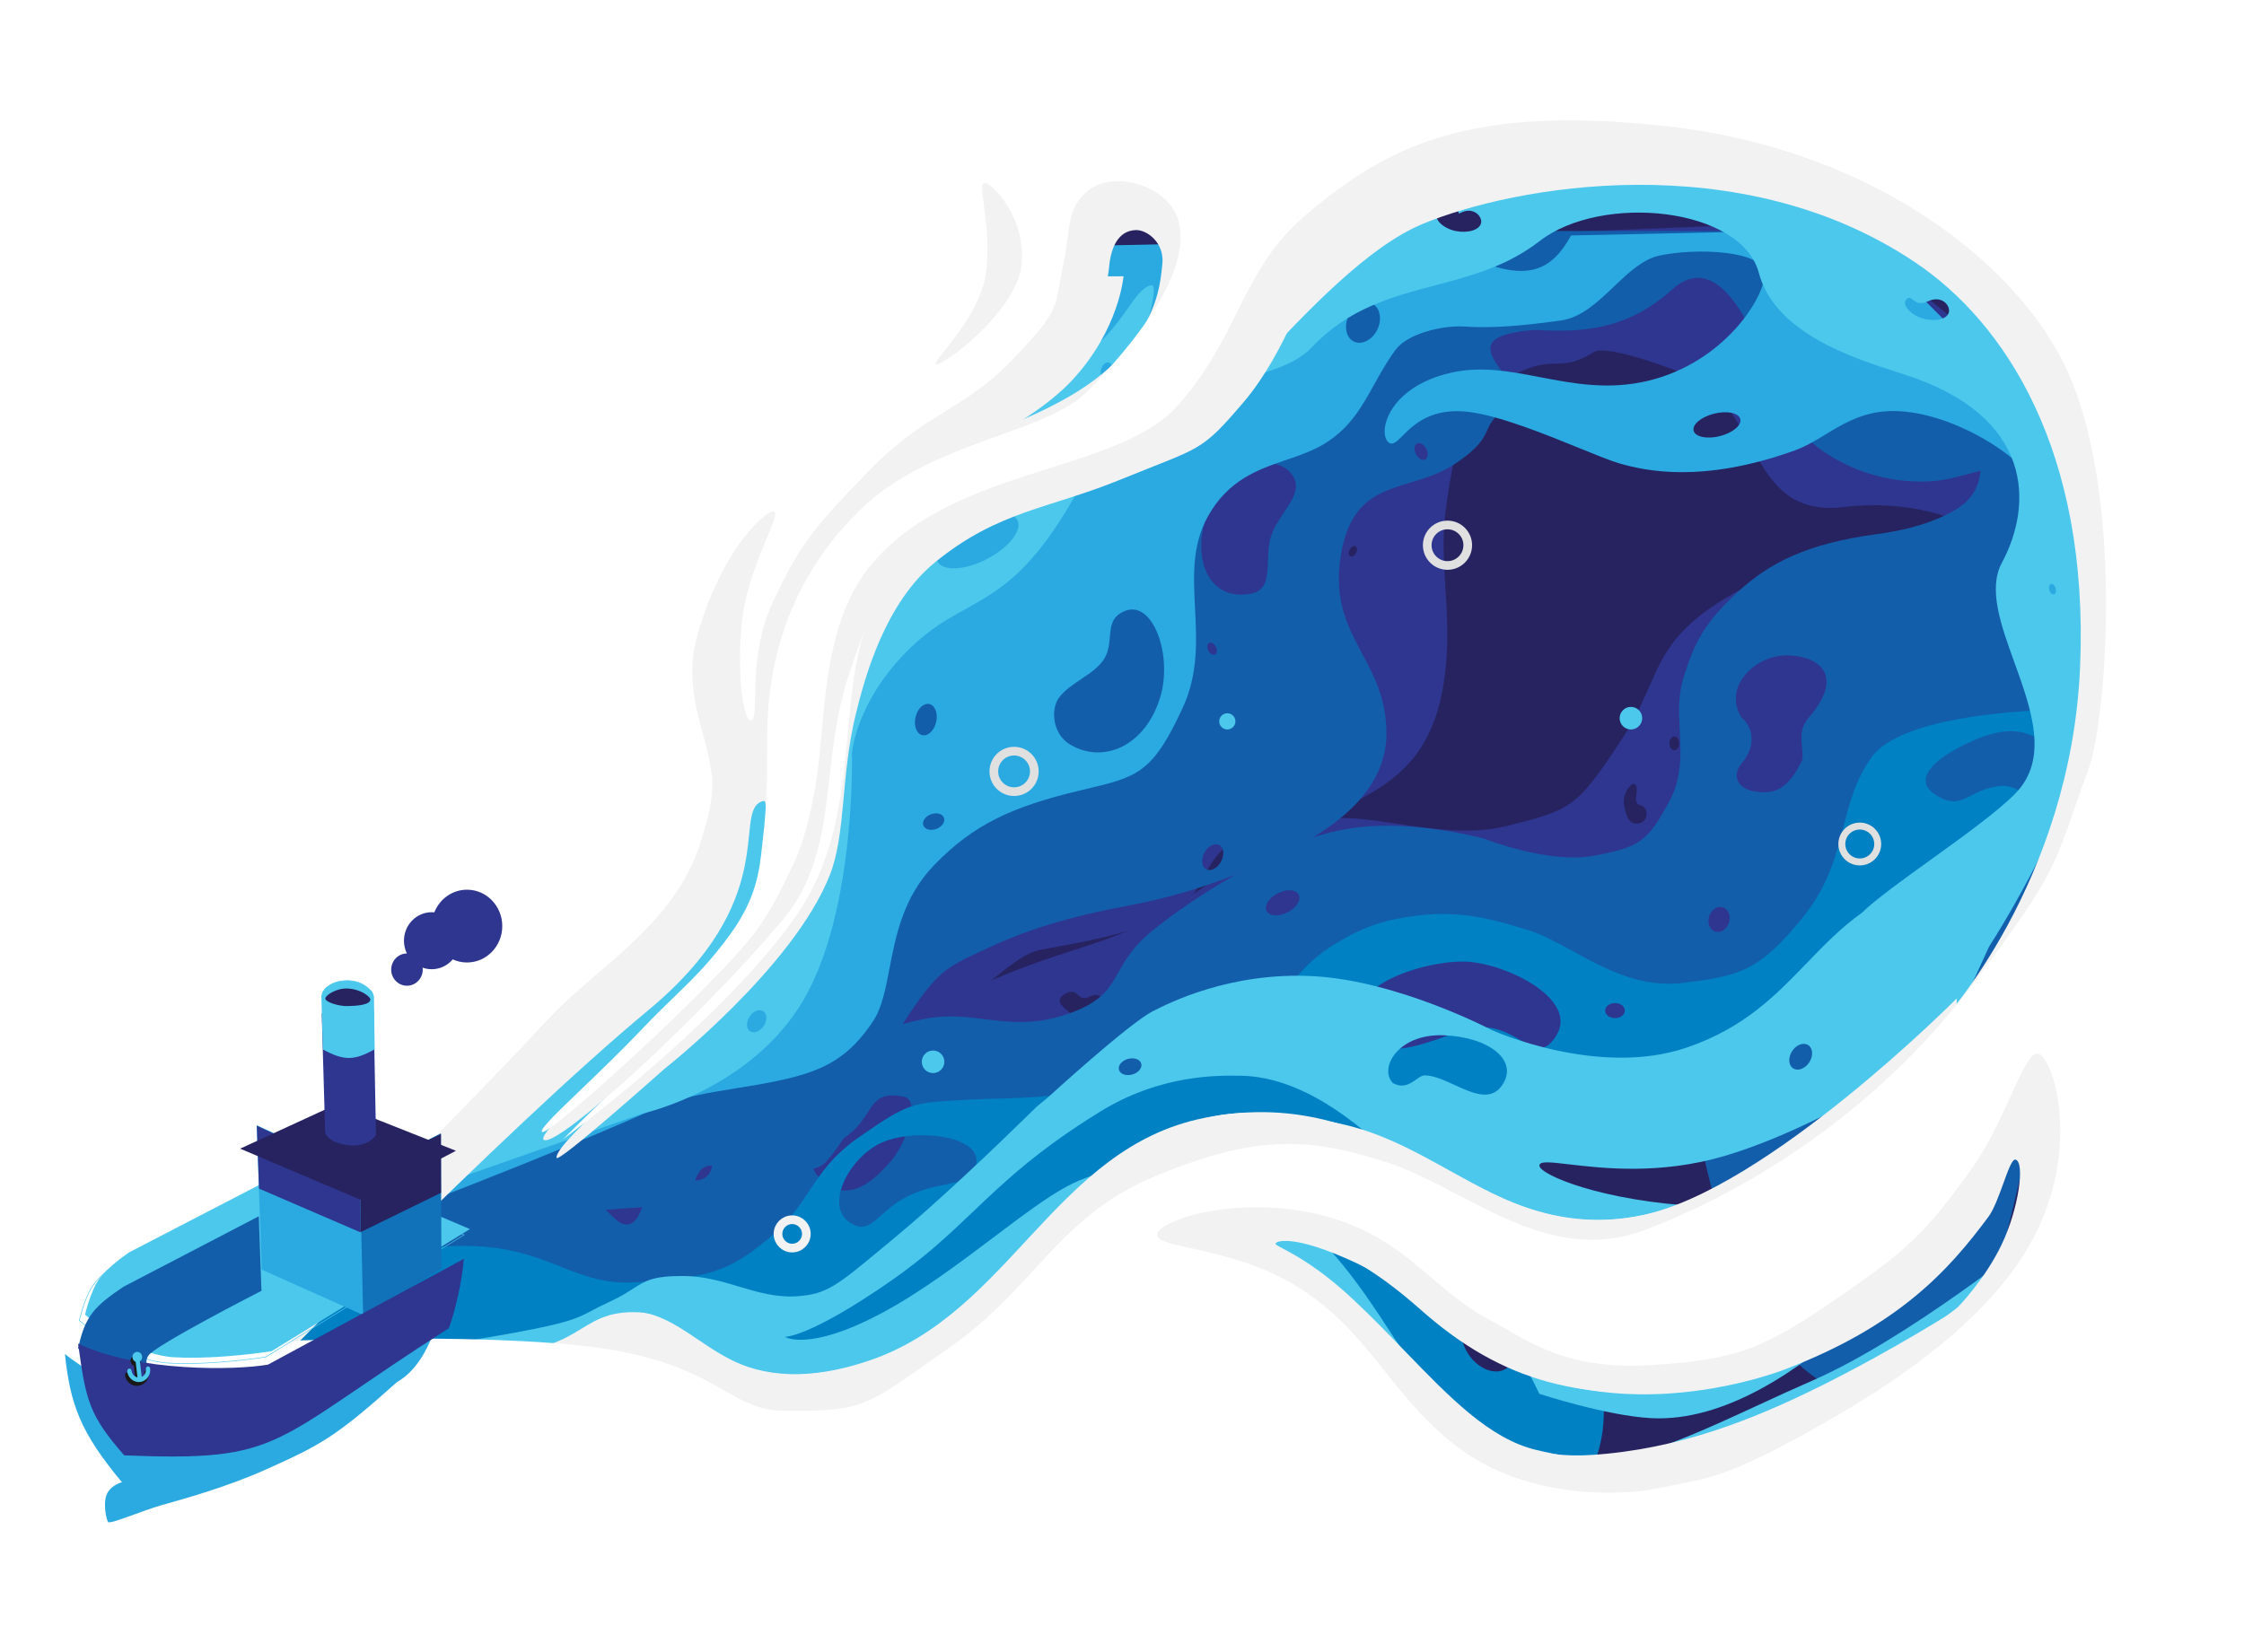 <svg width="3878" height="2856" viewBox="0 0 3878 2856" fill="none" xmlns="http://www.w3.org/2000/svg">
<mask id="mask0" mask-type="alpha" maskUnits="userSpaceOnUse" x="0" y="0" width="3878" height="2856">
<rect width="3878" height="2856" fill="#C4C4C4"/>
</mask>
<g mask="url(#mask0)">
<mask id="mask1" mask-type="alpha" maskUnits="userSpaceOnUse" x="451" y="-301" width="3335" height="2942">
<rect x="451" y="-301" width="3335" height="2942" fill="#C4C4C4"/>
</mask>
<g mask="url(#mask1)">
<path fill-rule="evenodd" clip-rule="evenodd" d="M432.631 283.772L3719.69 270L3727 2649.41L418 2654L432.631 283.772Z" fill="#272361"/>
<g filter="url(#filter0_d)">
<path fill-rule="evenodd" clip-rule="evenodd" d="M2999.99 1063.44C3152.32 977.627 3615 919 3615 919V1467.65C3347.41 1779 2964.6 1896.47 2605.01 2005.5L1844.96 2643.03L422.829 2633.05L418 1585.36C418 1585.36 1067.72 1851.5 1424.5 1851.5C1466.86 1851.5 1520.04 1825.69 1590.27 1791.59C1652.62 1761.33 1728.41 1724.54 1822 1693.5C1834.37 1689.4 1845.79 1685.69 1856.51 1682.21C1933.14 1657.35 1973.87 1644.13 2069.5 1580.7C2092.97 1565.13 2113.03 1549.39 2131.98 1534.53C2177.39 1498.91 2216.43 1468.28 2280.84 1456.87C2320.2 1449.9 2366.44 1456.84 2415.55 1464.21C2476.82 1473.4 2542.56 1483.27 2605.01 1467.65C2717.53 1439.52 2725.07 1434.99 2799.86 1322.43C2824.41 1285.47 2838.12 1254.37 2850.48 1226.35C2876.56 1167.18 2896.63 1121.67 2999.99 1063.44ZM2826.91 1397.34C2820.38 1387.41 2802.29 1413.5 2806.74 1432.68C2811.2 1451.86 2814.81 1467.42 2833.92 1462.98C2848.34 1459.63 2850.49 1436.25 2834.98 1432.07C2825.84 1429.61 2826.93 1421.45 2828.03 1413.13C2828.81 1407.31 2829.59 1401.42 2826.91 1397.34ZM1872.67 1803.84C1867.03 1802.62 1852.2 1793.85 1847.75 1789.86C1846.7 1788.92 1845.59 1787.96 1844.48 1787L1844.47 1787C1834.2 1778.11 1822.86 1768.31 1841 1757.79C1852.88 1750.91 1858.08 1755.47 1863.19 1759.96C1866.72 1763.07 1870.22 1766.14 1875.86 1765.33C1877.77 1765.06 1880.02 1764.08 1882.47 1763.02C1887.72 1760.74 1893.87 1758.08 1899.44 1761.19C1909.8 1766.97 1909.06 1780.83 1903.47 1791.29C1897.89 1801.76 1889.22 1807.42 1872.67 1803.84ZM2893.5 1337C2898.19 1337 2902 1331.63 2902 1325C2902 1318.37 2898.19 1313 2893.5 1313C2888.81 1313 2885 1318.37 2885 1325C2885 1331.63 2888.81 1337 2893.5 1337Z" fill="#2E3690"/>
</g>
<g filter="url(#filter1_d)">
<path fill-rule="evenodd" clip-rule="evenodd" d="M3525.5 952.5C3525.5 952.5 3401.5 810.406 3186 836.5C3089.69 848.162 3057.25 788.709 3023.05 726.028C2997.64 679.462 2971.26 631.115 2917 608.821C2856.52 583.973 2772.02 557.395 2754.5 568.5C2724.11 587.75 2706.91 588.177 2688.45 588.635C2670.04 589.093 2650.37 589.581 2615.11 608.821C2540.39 649.601 2515.58 704.487 2497.68 847.652C2492.52 888.938 2495.1 931.001 2497.79 974.841C2501.45 1034.61 2505.32 1097.67 2490.05 1166.57C2464.99 1279.66 2395.79 1316.98 2343.2 1345.35L2343.2 1345.35C2340.24 1346.95 2337.34 1348.51 2334.5 1350.06C2302.5 1367.52 2274.77 1370.89 2246.52 1374.32C2215.13 1378.14 2183.1 1382.03 2143.87 1405.4C2105.05 1428.52 2093.01 1451.65 2081.35 1474.06C2070.61 1494.69 2060.19 1514.71 2029.49 1533.55C1969.78 1570.21 1900.58 1582.98 1816.29 1598.55C1810.17 1599.68 1803.96 1600.83 1797.67 1602C1766.94 1607.72 1725.74 1643.64 1674.89 1687.96C1600.62 1752.69 1505.79 1835.35 1393 1868C855.475 1916.29 418 1597.06 418 1597.06L427.038 453.463L3068 346.5C3068 346.5 3294.68 416.797 3403 540.352C3524.84 679.323 3525.5 952.5 3525.5 952.5ZM2343.57 915.708C2341.12 920.517 2336.65 923.147 2333.57 921.582C2330.49 920.017 2329.98 914.85 2332.43 910.041C2334.88 905.232 2339.35 902.602 2342.43 904.167C2345.51 905.732 2346.02 910.899 2343.57 915.708ZM2360.57 1289.25C2363.65 1290.81 2368.12 1288.18 2370.57 1283.38C2373.02 1278.57 2372.51 1273.4 2369.43 1271.83C2366.35 1270.27 2361.88 1272.9 2359.43 1277.71C2356.98 1282.52 2357.49 1287.68 2360.57 1289.25Z" fill="#2E3690"/>
</g>
<g filter="url(#filter2_d)">
<path fill-rule="evenodd" clip-rule="evenodd" d="M3459 738C3459 738 3472.84 743.483 3474.67 766.902L3459 738ZM3474.67 766.902L3639.77 1071.5L3615 1746.5L3434.3 2499.93C3137.52 2509.61 3029.96 2373.3 2948.3 1868C2948.3 1868 2530.71 1556.68 2455.5 1668.5C2410.67 1735.15 2405.5 1868 2405.5 1868V2102.01L2271.5 2339.39L1883.54 2652.86L428.385 2654L418 2232.6C418 2232.6 941.692 2133.17 1011.58 2125.08C1054.71 2120.09 1077.39 2142.17 1094.73 2159.06C1105.49 2169.54 1114.2 2178.03 1124.48 2176.79C1138.83 2175.06 1145.04 2159.44 1151.87 2142.24C1157.8 2127.32 1164.2 2111.21 1176.8 2102.01C1191.67 2091.15 1206.64 2094.42 1221.19 2097.6C1233.15 2100.21 1244.83 2102.76 1255.92 2097.33C1268.57 2091.13 1270.09 2079.42 1271.57 2067.97C1272.97 2057.2 1274.33 2046.67 1284.91 2041.21C1296.98 2034.97 1309.77 2041.56 1320.87 2047.28C1329.86 2051.91 1337.74 2055.97 1343.25 2052.2C1348.36 2048.72 1348.77 2040.64 1349.27 2030.88C1349.98 2017.07 1350.86 1999.87 1365.47 1987.5C1377.63 1977.19 1388.42 1975.48 1400.8 1973.52C1413.75 1971.47 1428.44 1969.15 1448.28 1956.4C1467.39 1944.1 1473.97 1935.55 1481.3 1926.01C1488.85 1916.2 1497.2 1905.34 1520.86 1888.28C1535.99 1877.36 1543.75 1868.51 1550.43 1860.88C1564.34 1845.03 1573.56 1834.51 1634.8 1821.85C1675.08 1813.53 1708.47 1817.68 1742.12 1821.86C1784.21 1827.09 1826.69 1832.37 1883.54 1813.34C1942.91 1793.47 1956.6 1769.39 1973.23 1740.12C1985.24 1718.98 1998.79 1695.13 2032.22 1668.22C2111.89 1604.04 2202.27 1556.68 2202.27 1556.68C2202.27 1556.68 2284.88 1501.77 2388.88 1489.99C2492.88 1478.19 2607.21 1510.52 2607.21 1510.52C2607.21 1510.52 2716.31 1553.97 2794.85 1539.17C2873.38 1524.36 2886.98 1515.69 2925.11 1444.86C2947 1404.2 2944.93 1362.89 2942.91 1322.6C2941.41 1292.72 2939.94 1263.4 2948.3 1235.32C2967.93 1169.36 2987.25 1135.03 3042.99 1083.56C3098.76 1032.07 3163.7 999.64 3282.65 983.467C3313.57 979.265 3364.81 970.574 3411 946C3461.48 919.141 3462.73 886.26 3464.09 850.522C3464.69 834.969 3465.3 818.874 3470 802.5C3474.3 787.522 3475.37 775.89 3474.67 766.902ZM3155 1320C3152.31 1329.29 3153.4 1342.83 3154.35 1354.51C3154.93 1361.69 3155.45 1368.17 3155 1372.5C3129 1429.5 3101.4 1429.5 3089 1429.5C3037.5 1429.5 3033.9 1397.94 3049.5 1380C3076.02 1349.5 3069.52 1316.5 3049.5 1300.5C3020.02 1251.5 3063.27 1205.87 3106 1195.5C3150 1184.82 3232 1206.18 3179.71 1282.5C3177.52 1286.6 3174.17 1290.54 3170.58 1294.77C3164.64 1301.75 3158.04 1309.5 3155 1320ZM3004.16 1670.38C3013.64 1673.38 3024.29 1666.42 3027.96 1654.84C3031.63 1643.26 3026.92 1631.43 3017.44 1628.43C3007.96 1625.43 2997.31 1632.39 2993.64 1643.97C2989.97 1655.56 2994.68 1667.38 3004.16 1670.38ZM2265.1 1637.12C2249.79 1644.94 2233.61 1643.9 2228.96 1634.79C2224.31 1625.69 2232.96 1611.98 2248.27 1604.16C2263.59 1596.34 2279.77 1597.38 2284.41 1606.48C2289.06 1615.58 2280.41 1629.3 2265.1 1637.12ZM1477.33 2042.31C1451.02 2059.75 1433.87 2071.11 1453.83 2093.64C1482.5 2126 1522 2132.5 1573.8 2073.55C1605.25 2043.18 1632.82 1961.85 1601.98 1955.77C1562.12 1947.91 1552.69 1962.55 1539.32 1983.28C1532.39 1994.04 1524.39 2006.45 1510.54 2018.2C1499.18 2027.83 1487.56 2035.53 1477.33 2042.31Z" fill="#135EAB"/>
</g>
<g filter="url(#filter3_d)">
<path fill-rule="evenodd" clip-rule="evenodd" d="M3479 772C3473.82 766.111 3470.85 765.549 3464.83 764.406C3458.07 763.122 3447.45 761.107 3425.5 750C3415.4 744.888 3393.23 750.853 3367.08 757.89C3344.95 763.848 3319.95 770.574 3297 772C3184.83 778.971 3074.79 716.926 3041 640.549C3036.85 631.162 3032 618.65 3026.45 604.338L3026.44 604.332C2992.81 517.59 2933.55 364.756 2849 441C2772.91 509.614 2695.13 514.811 2618.5 510.5C2605.81 509.786 2557.9 514.114 2542 528.5C2524.77 544.097 2545.99 570.138 2564.31 592.608C2578.96 610.581 2591.75 626.27 2581.5 632.5C2542.88 655.977 2536.76 669.312 2530.19 683.642C2523.63 697.929 2516.62 713.203 2476.5 740.5C2450.55 758.158 2422.91 766.525 2396.63 774.483C2341.52 791.168 2292.34 806.059 2277 901C2264.69 977.138 2289.05 1022.93 2313.87 1069.61C2334.77 1108.9 2356 1148.82 2356 1208C2356 1300.92 2277 1362.45 2207 1400C2111 1451.5 2011.22 1486.25 1914.5 1504.5C1801.18 1525.89 1731.5 1548 1655.36 1584.24C1653.33 1585.2 1651.36 1586.14 1649.44 1587.05C1595.25 1612.78 1580.62 1619.72 1529.74 1695.26C1501.86 1736.66 1487.53 1770.58 1473.83 1803C1461.64 1831.84 1449.96 1859.48 1429.69 1890.13C1386.63 1955.23 1382.7 1958.49 1355.85 1961.47C1342.77 1962.91 1335.43 1957.97 1328.44 1953.26C1320.63 1948 1313.25 1943.03 1298.77 1947.59C1285.46 1951.79 1278.87 1962.83 1272.6 1973.32C1265.94 1984.47 1259.65 1995 1246.08 1996.04C1233.58 1997 1225.47 1986.53 1217.26 1975.93C1208.19 1964.22 1198.99 1952.34 1183.57 1955.52C1169.52 1958.41 1164.46 1971.38 1159.11 1985.06C1153.28 1999.99 1147.12 2015.77 1128.58 2020.27C1111.48 2024.41 1084.52 2026.1 1054.59 2027.98C1022.31 2030 986.589 2032.24 956.1 2038C897.342 2049.11 830.803 2115.28 830.803 2115.28L701.95 2211.5L418 2261L434.563 457.472L2565.98 339.5L2664.48 339.298H2975L3522.5 599C3522.5 599 3492.64 787.5 3479 772ZM2156.98 865.893C2152.39 879.648 2151.83 895.018 2151.29 909.547C2150.29 936.563 2149.4 960.669 2122.98 966.061C2049.48 981.061 2020.48 907.406 2043.98 835.907C2057.48 758.06 2155.75 714.989 2190.98 758.061C2209.36 780.53 2195.1 801.778 2179.13 825.578C2170.72 838.123 2161.82 851.377 2156.98 865.893ZM2044.31 1442.59C2052.21 1446.91 2063.74 1441.08 2070.05 1429.55C2076.36 1418.02 2075.08 1405.17 2067.17 1400.84C2059.27 1396.51 2047.75 1402.35 2041.43 1413.87C2035.12 1425.4 2036.41 1438.26 2044.31 1442.59ZM2424.86 715.871C2428.83 723.458 2428.07 731.682 2423.18 734.239C2418.28 736.796 2411.1 732.717 2407.14 725.13C2403.17 717.542 2403.93 709.318 2408.82 706.761C2413.72 704.204 2420.9 708.283 2424.86 715.871ZM2059.86 1071.32C2063.41 1069.46 2063.96 1063.49 2061.08 1057.98C2058.21 1052.47 2052.99 1049.5 2049.44 1051.36C2045.88 1053.22 2045.33 1059.19 2048.21 1064.7C2051.09 1070.21 2056.3 1073.17 2059.86 1071.32Z" fill="#135EAB"/>
</g>
<g filter="url(#filter4_d)">
<path fill-rule="evenodd" clip-rule="evenodd" d="M3264.72 1338.63C3325.1 1255.51 3603.36 1256.5 3603.36 1256.5L3583.86 1368C3583.86 1368 3578.71 1330.57 3562.5 1315.5C3536.33 1291.17 3500.03 1289.61 3466 1300.5C3417.59 1315.99 3316 1368 3376.5 1405C3404.03 1421.83 3417.31 1415.04 3436.18 1405.39C3447.98 1399.35 3461.97 1392.19 3483 1389C3500.12 1386.4 3513.43 1393.22 3526 1399.65C3540.69 1407.17 3554.35 1414.16 3571.86 1405C3625.02 1377.19 3517.6 1494.07 3475.51 1531.5C3436.07 1566.57 3385.46 1604.35 3328.86 1642.74C3071.92 1817.02 2691.43 2003.83 2670.93 2007C2664.13 2008.05 2677.32 2039.97 2697.61 2089.08C2766.38 2255.53 2916.74 2619.42 2646.86 2647.94H1765.36H1521.86H1278.36H416.863L424.503 2288.27C424.503 2288.27 622.973 2195.05 799.724 2184.6C896.017 2178.91 950.281 2200.37 999.114 2219.68C1039.92 2235.82 1076.94 2250.46 1131.51 2246.5C1251.41 2237.79 1285.88 2231.71 1360.05 2169.37C1393.87 2140.94 1411.44 2114.44 1428.71 2088.38C1449.32 2057.29 1469.52 2026.8 1516.43 1994.38C1600.28 1936.43 1606.11 1936.12 1697.02 1931.37C1699.61 1931.23 1702.28 1931.09 1705.01 1930.95C1723.74 1929.96 1740.14 1929.52 1756.03 1929.1H1756.04C1799.81 1927.94 1839.8 1926.87 1914.28 1914.65C2015.8 1897.99 2062.36 1887 2111.14 1864.3C2161.68 1840.78 2190.55 1811.59 2222.81 1775.4C2235.44 1761.22 2245.69 1748.88 2254.88 1737.8C2281.2 1706.09 2298.94 1684.72 2339.64 1660.28C2389.73 1630.2 2423.47 1619.8 2481.45 1612.56C2555.53 1603.3 2612.86 1620 2670.93 1637.84C2694.82 1645.18 2720.04 1658.99 2747.01 1673.75C2802.47 1704.12 2865.33 1738.52 2939.16 1729.04L2940 1728.93C3031.47 1717.18 3068.48 1712.43 3147.12 1613.86C3189.67 1560.54 3202.97 1508.85 3215.67 1459.49C3226.51 1417.35 3236.92 1376.91 3264.72 1338.63ZM1717 2042C1712.21 2067.42 1690.07 2072.12 1660.83 2078.32C1642.64 2082.18 1621.71 2086.63 1600.5 2097C1579.52 2107.26 1565.06 2120.03 1553.17 2130.54C1533.7 2147.74 1521.1 2158.87 1498 2143C1455.69 2113.92 1495.68 2033.55 1551 2006.5C1606.32 1979.45 1726.56 1991.34 1717 2042ZM2632.99 2395.8C2651.82 2383.38 2653 2351.97 2635.63 2325.65C2618.27 2299.33 2588.92 2288.07 2570.09 2300.5C2551.26 2312.93 2550.08 2344.33 2567.45 2370.65C2584.82 2396.97 2614.16 2408.23 2632.99 2395.8ZM2719.5 1820.17C2699.19 1852.66 2682.09 1842.56 2658.1 1828.39C2634.46 1814.43 2604.15 1796.53 2557.5 1811.5C2548.77 1814.3 2539.67 1817.5 2530.38 1820.77L2530.38 1820.78C2470.33 1841.91 2402.21 1865.88 2374.5 1802.67C2360.5 1732.67 2488.19 1692.17 2557.5 1692.17C2626.81 1692.17 2759.81 1755.67 2719.5 1820.17ZM2821 1790C2830.39 1790 2838 1784.18 2838 1777C2838 1769.82 2830.39 1764 2821 1764C2811.61 1764 2804 1769.82 2804 1777C2804 1784.18 2811.61 1790 2821 1790Z" fill="#0081C3"/>
</g>
<g filter="url(#filter5_d)">
<path fill-rule="evenodd" clip-rule="evenodd" d="M3454.27 604.794C3423.97 590.172 3391.9 574.704 3362 545.016C3278.37 461.993 3154.5 336.5 3154.5 336.5L2665 347.03C2618.74 432.04 2559.62 423.782 2420.5 352.289L435 395L418 2128L600.043 2051.72C600.043 2051.72 919.368 1930.69 1089.43 1853.17C1124.97 1836.98 1174.06 1829.02 1223.92 1820.93L1223.93 1820.93C1253.45 1816.14 1283.24 1811.31 1310.65 1804.7C1375.69 1789 1417.77 1767.5 1459.12 1704.83C1474.14 1682.07 1480.28 1650.13 1487.16 1614.31C1498.08 1557.49 1510.88 1490.92 1563.98 1435.85C1632.88 1364.42 1700.24 1334.27 1815.77 1306.62C1819.43 1305.74 1823 1304.89 1826.46 1304.07C1915.96 1282.8 1941.82 1276.65 1993.92 1163.55C2020.98 1104.81 2018.03 1047.02 2015.2 991.507C2012.38 936.004 2009.67 882.779 2037.17 833.16C2072.56 769.333 2124 751.741 2173.1 734.947C2197.4 726.637 2221.12 718.523 2242.05 705.098C2283.95 678.221 2303.54 642.937 2324.73 604.775L2324.73 604.774C2335.51 585.357 2346.71 565.195 2361.46 545.016C2382.53 516.202 2443.99 502.076 2479.71 504.463C2527.7 507.659 2580.45 503.421 2647.5 494C2682.81 489.038 2711.22 461.968 2739.02 435.488C2763.99 411.693 2788.47 388.374 2817 382C2878.25 368.316 2998.5 372.144 2999.5 413C3000.5 453.856 2929.48 566.689 2798.55 598.167C2729.79 614.697 2669.35 603.1 2611.58 592.014C2559.34 581.99 2509.28 572.384 2457.21 584.366C2347.56 609.6 2330.43 689.206 2349.85 704.812C2356.77 710.373 2363.48 703.669 2373.85 693.308C2392.59 674.572 2423.31 643.877 2488.86 652.116C2542.44 658.856 2621.44 691.028 2680.92 715.251L2680.93 715.251C2710.07 727.118 2734.52 737.077 2749.01 741.203C2793.05 753.75 2891.52 776.271 3051.81 718.613C3070.35 711.944 3087.2 701.709 3104.54 691.185C3131.78 674.64 3160.21 657.378 3198.23 652.116C3288.56 639.615 3413 704.812 3465.5 769.5C3498.39 810.021 3486.52 844.53 3472.34 885.786C3460.78 919.408 3447.67 957.511 3456 1007C3460.3 1032.54 3478.7 1067.68 3499.08 1106.62C3534.43 1174.11 3575.75 1253.03 3559.96 1313.16C3551.74 1332.66 3547.19 1346.36 3556 1325C3557.59 1321.15 3558.91 1317.2 3559.96 1313.16C3567.76 1294.67 3578.87 1270.97 3585 1267C3594.94 1260.57 3674.58 1046.77 3632.5 893C3630.09 884.199 3627.77 875.526 3625.47 866.97C3606.19 795.092 3589.13 731.46 3544 669.5C3519.95 636.477 3488.21 621.166 3454.27 604.794ZM2922.04 693.94C2944.32 688.384 2960.22 675.177 2957.54 664.44C2954.86 653.704 2934.63 649.504 2912.35 655.06C2890.06 660.615 2874.17 673.823 2876.85 684.559C2879.52 695.296 2899.76 699.496 2922.04 693.94ZM2330.37 509.508C2321.73 527.63 2303.6 537.016 2289.87 530.473C2276.13 523.93 2272 503.935 2280.63 485.813C2289.27 467.691 2307.4 458.304 2321.13 464.848C2334.87 471.391 2339 491.386 2330.37 509.508ZM1800 1227.5C1857.5 1261 1929.38 1229.5 1955 1145.5C1977.26 1072.5 1941.92 974.009 1892 996.999C1871.03 1006.65 1869.66 1022.31 1868.08 1040.35V1040.35C1867.33 1048.98 1866.52 1058.17 1863.5 1067.5C1856.76 1088.32 1837.61 1101.13 1818.24 1114.1C1804.24 1123.46 1790.13 1132.9 1780.5 1145.5C1765.4 1165.25 1768.11 1208.92 1800 1227.5ZM1567.89 1188C1564.52 1202.86 1553.79 1213.1 1543.91 1210.86C1534.04 1208.62 1528.76 1194.77 1532.12 1179.91C1535.49 1165.05 1546.22 1154.81 1556.1 1157.05C1565.97 1159.28 1571.25 1173.14 1567.89 1188ZM1568.19 1372.92C1578.03 1369.27 1583.91 1360.65 1581.32 1353.66C1578.74 1346.67 1568.66 1343.95 1558.82 1347.59C1548.98 1351.24 1543.1 1359.86 1545.69 1366.85C1548.27 1373.84 1558.35 1376.56 1568.19 1372.92Z" fill="#2BAAE2"/>
</g>
<g filter="url(#filter6_d)">
<path fill-rule="evenodd" clip-rule="evenodd" d="M2436.5 369.5C2706.84 244.113 3064.25 241.385 3312 407C3532.87 554.645 3662.82 700.539 3704 963C3746.23 1232.17 3487.5 1626.24 3487.5 1626.24L3408 1799.47C3408 1799.47 3204.41 1936.97 3030 1988.35C2918.46 2021.2 2818.84 2009.48 2761.52 2002.74C2729.22 1998.94 2710.35 1996.72 2710.35 2004.95C2710.35 2020.5 2818.97 2067.21 2992.33 2075.51C3165.7 2083.82 3402.36 1941.5 3402.36 1941.5L3480 1962L3423.5 2087C3423.5 2087 3156.46 2454.7 2903.5 2441.5C2826.41 2437.48 2710.35 2399.5 2710.35 2399.5L2582.17 2142.1C2582.17 2142.1 2395.53 1853.6 2195.9 1849.68L2195.04 1849.67C2155.75 1848.89 2055.94 1846.91 1950.63 1912.01C1842.8 1978.67 1786.45 2032.34 1731.87 2084.32C1690.53 2123.7 1650.2 2162.1 1589.29 2204.45C1447.96 2302.7 1406.41 2300.96 1406.41 2300.96C1406.41 2300.96 1446.55 2326.89 1570.03 2261.87C1639.01 2225.55 1707.4 2173.95 1768.16 2128.11L1768.16 2128.1L1768.17 2128.1C1816.17 2091.89 1859.41 2059.27 1894.39 2040.62C2001.4 1983.59 2142.32 2006.73 2216.58 2046.08C2331.53 2107 2396.43 2206.4 2456.95 2299.1C2508.16 2377.55 2556.24 2451.21 2628.89 2492.69C2763.02 2569.28 2921.49 2496.11 3089.8 2418.4L3089.81 2418.39L3089.86 2418.37L3089.86 2418.37L3089.87 2418.36L3089.88 2418.36L3089.89 2418.35C3120.44 2404.25 3151.31 2390 3182.42 2376.46C3346.5 2305.08 3567 2127.38 3567 2127.38L3405.54 2654L418 2651.98V2357.54C418 2357.54 722.646 2331.12 893.961 2301.84C1029.31 2278.71 1044.71 2270.54 1074.22 2254.9C1082.06 2250.74 1090.9 2246.06 1103.25 2240.43C1122.16 2231.79 1134.16 2224.09 1144.25 2217.61C1165.52 2203.95 1178.31 2195.73 1229.66 2195.76C1265.93 2195.78 1296.9 2205.04 1327.14 2214.08C1360.03 2223.91 1392.06 2233.49 1429.12 2230.66C1479.05 2226.84 1495.85 2212.87 1574.12 2147.82L1574.15 2147.8L1574.19 2147.77L1574.34 2147.64C1581.88 2141.37 1589.99 2134.63 1598.76 2127.38C1635.62 2096.89 1678.2 2058.49 1717.26 2022.15C1738.6 2002.32 1758.87 1983.09 1776.61 1966.1C1814.48 1929.84 1840.74 1903.79 1840.74 1903.79L1860.49 1887.53C1860.49 1887.53 2000 1759.88 2041.67 1738.43L2042.62 1737.94C2067.39 1725.17 2175.33 1669.53 2320.03 1677.49C2466.67 1685.56 2628.22 1770.69 2628.22 1770.69C2628.22 1770.69 2810.91 1853.47 2965.01 1800.88C3064.19 1767.03 3118.89 1710.34 3172.38 1654.89C3202 1624.18 3231.26 1593.85 3267.5 1568C3290.94 1545.11 3337.7 1511.42 3386.71 1476.11L3386.72 1476.11L3386.72 1476.11C3443.27 1435.37 3502.83 1392.47 3533 1361.5C3591.33 1301.64 3560.56 1216.4 3531.21 1135.08C3507.82 1070.3 3485.33 1008 3509.5 963C3564 861.5 3564 710.5 3344.5 638.5C3339.74 636.939 3334.66 635.305 3329.31 633.585L3329.21 633.552L3329.19 633.547C3251.38 608.537 3117.01 565.349 3089.5 461.5C3059.5 348.251 2817.94 323.507 2710.35 407C2654.32 450.477 2592.24 466.893 2530.3 483.271C2455.33 503.095 2380.57 522.864 2317 590.5C2254.5 657 2062 657 2062 657C2062 657 2277.05 443.455 2436.5 369.5ZM2006.77 1847.48C2017.41 1844.51 2024.34 1836.06 2022.26 1828.62C2020.18 1821.17 2009.87 1817.54 1999.23 1820.52C1988.59 1823.49 1981.66 1831.94 1983.74 1839.38C1985.82 1846.83 1996.13 1850.46 2006.77 1847.48ZM2645.5 1866.63C2626.22 1894.13 2594.95 1879.82 2563.82 1865.56C2545.7 1857.27 2527.63 1849 2512 1849C2507.56 1849 2502.83 1852.31 2497.47 1856.07C2487.13 1863.31 2474.45 1872.19 2457 1862.13C2432.5 1836.41 2466.01 1776.86 2544.5 1779.63C2622.99 1782.4 2676 1823.13 2645.5 1866.63ZM3148.88 1836.86C3157.1 1842.17 3169.58 1837.46 3176.76 1826.35C3183.94 1815.24 3183.1 1801.92 3174.88 1796.61C3166.66 1791.3 3154.18 1796.01 3147 1807.12C3139.82 1818.23 3140.66 1831.55 3148.88 1836.86ZM3373.49 540.761C3352.19 534.892 3335.14 516.19 3344.94 506.963C3349.13 503.024 3351.99 505.242 3355.8 508.19C3360.92 512.149 3367.73 517.424 3381.73 510.876C3406.14 499.452 3421.09 518.612 3417.9 530.18C3414.71 541.749 3394.79 546.631 3373.49 540.761ZM3599.55 1017.55C3602.59 1016.7 3603.93 1011.98 3602.53 1007C3601.14 1002.03 3597.55 998.691 3594.51 999.543C3591.46 1000.4 3590.13 1005.12 3591.52 1010.09C3592.92 1015.06 3596.51 1018.4 3599.55 1017.55ZM2548.96 360.351C2547.87 359.732 2546.86 359.076 2545.91 358.456C2541.88 355.827 2538.84 353.849 2534.99 358.115C2525.97 368.11 2544.48 385.363 2566.19 389.481C2587.89 393.599 2607.35 387.112 2609.59 375.323C2611.82 363.534 2595.37 345.653 2571.97 359.025C2571.82 359.111 2571.67 359.195 2571.52 359.278C2568.43 350.301 2561.72 344.481 2556 346.085C2551.35 347.389 2548.7 353.227 2548.96 360.351Z" fill="#4CC8ED"/>
</g>
<g filter="url(#filter7_d)">
<path fill-rule="evenodd" clip-rule="evenodd" d="M1388.87 1688.14C1298.34 1843.69 1110.21 1885.01 1110.21 1885.01L418 2128L425.759 459.504L1909.87 463.066C1909.87 463.066 1907.58 488.177 1884.75 525.551C1873.22 544.428 1853.79 566.766 1838.72 584.088C1823.95 601.071 1813.37 613.233 1818.54 612.585C1826.71 611.567 1885.51 568.772 1912.15 540.058C1927.55 523.471 1939.2 506.974 1949.17 492.855L1949.17 492.852L1949.17 492.851C1964.19 471.589 1975.39 455.72 1989.84 453.056C2013.87 448.632 1930.42 709.661 1828.82 864.766C1768.01 957.593 1718.58 985.081 1668.86 1012.73C1638.33 1029.7 1607.7 1046.74 1574.25 1079C1477.96 1171.9 1472.31 1262.77 1472.31 1262.77C1472.31 1262.77 1479.39 1532.57 1388.87 1688.14ZM1296.19 1742.69C1302.92 1747.14 1313.51 1743.01 1319.84 1733.45C1326.17 1723.9 1325.85 1712.53 1319.11 1708.07C1312.38 1703.61 1301.79 1707.75 1295.46 1717.31C1289.13 1726.86 1289.46 1738.23 1296.19 1742.69ZM1758.18 858.85C1767.26 876.347 1743.73 906.58 1705.61 926.376C1667.49 946.172 1629.22 948.035 1620.13 930.537C1611.05 913.039 1634.58 882.807 1672.7 863.011C1710.82 843.215 1749.09 841.352 1758.18 858.85ZM1910.25 618.057C1916.04 619.033 1921.91 612.798 1923.38 604.131C1924.84 595.464 1921.33 587.647 1915.54 586.671C1909.76 585.695 1903.88 591.929 1902.42 600.596C1900.96 609.263 1904.46 617.08 1910.25 618.057Z" fill="#4CC8ED"/>
</g>
<g filter="url(#filter8_d)">
<path fill-rule="evenodd" clip-rule="evenodd" d="M3406.46 1735C3406.46 1735 3079.56 2064.69 2862.98 2109.68C2575.42 2169.41 2442.31 1874 2105.63 1941.64C1848.15 1993.36 1770.46 2279.35 1526.3 2361.26C1282.14 2443.19 1222.19 2282.55 1130.59 2277.6C1015.78 2271.4 1037.41 2357.66 845.71 2344.25C701.86 2334.18 418 2349.45 418 2349.45L429.341 2631.45L3394.85 2654L3405.08 2273.48C3405.08 2273.48 3296.7 2342.88 3170.21 2405.62C3053.79 2463.37 2925.46 2514.43 2775.85 2524.11C2581.82 2536.67 2521.8 2408.47 2371.97 2270.15C2236.22 2144.84 2197.8 2165.45 2214.16 2158.69C2236.32 2149.54 2320.21 2131.11 2480.22 2273.1C2621.9 2398.83 2762.09 2434.29 2969.29 2409.63C3199.37 2382.26 3408 2167.19 3408 2167.19L3406.46 1735Z" fill="#F2F2F2"/>
</g>
<g filter="url(#filter9_d)">
<path fill-rule="evenodd" clip-rule="evenodd" d="M3382.69 2654L433.798 2646.3L418 2321.32L886.79 2331.74C886.79 2331.74 1029.25 2318.31 1151.42 2350.1C1193.95 2361.17 1227.11 2380.24 1259.28 2398.73C1319.49 2433.36 1376.22 2465.98 1484.42 2440.35C1643.28 2402.71 1785.11 2229.7 1812.39 2196.43C1813.61 2194.94 1814.61 2193.73 1815.36 2192.82C1832.93 2171.73 2001.66 1999.07 2213.62 1988.52C2343.68 1982.04 2453.64 2031.29 2555.37 2076.84C2619.43 2105.53 2680.22 2132.76 2740.73 2143.7C2851.23 2163.68 2956.88 2101.45 3123 1999.28C3289.12 1897.1 3405.22 1735 3405.22 1735L3408 2063.67C3408 2063.67 3177.01 2359.93 2890.27 2369.4C2716.04 2375.16 2614.25 2299.56 2515.21 2226C2451.25 2178.5 2388.44 2131.85 2308 2108.5C2090.43 2082.16 2022.31 2117.31 2025.24 2149.33C2026.18 2159.58 2041.79 2161.35 2068.16 2164.34C2124.12 2170.68 2228.54 2182.52 2343.91 2292.63C2377.32 2324.53 2404.38 2358.6 2430.8 2391.88C2507.41 2488.39 2578.7 2578.19 2784.38 2588.69C3060.98 2602.8 3395.17 2299.44 3395.17 2299.44L3382.69 2654ZM1041 2541.23C1041 2523.73 1100.93 2490.93 1148 2477.23C1201.06 2461.78 1248.15 2483.38 1296.51 2505.57C1336.02 2523.7 1376.37 2542.21 1421.5 2541.23C1463.29 2540.31 1497.97 2529.9 1520.97 2522.99C1538.03 2517.87 1548.66 2514.68 1551 2518.73C1556.5 2528.23 1467.5 2600 1381 2590.23C1335.48 2585.08 1298.26 2565.55 1265.2 2548.2C1235.45 2532.58 1209.05 2518.73 1183 2518.73C1155.02 2518.73 1118.75 2527.91 1089.87 2535.23C1061.99 2542.29 1041 2547.6 1041 2541.23Z" fill="white"/>
</g>
<g filter="url(#filter10_d)">
<path fill-rule="evenodd" clip-rule="evenodd" d="M1932.61 457.589C1932.61 457.589 1925.35 549.659 1843.77 637.332C1762.2 725.015 1586.21 792.223 1602.67 793.864C1631.94 796.802 1788.3 742.055 1902.12 665.212C2016.93 587.711 2022.47 458.754 2022.47 458.754L2257 453C2257 453 2214.1 588.612 2139.82 675.596C2065.53 762.58 2068.07 751.689 1927.95 808.838C1801.76 860.303 1717.02 862.521 1607.2 951.785C1520.97 1021.87 1485.69 1149.19 1469.25 1217.5C1444 1322.39 1452.91 1421.43 1425.28 1492.14C1362.76 1652.08 1138.98 1827.95 1138.98 1827.95C1138.98 1827.95 953.619 1993.34 952.775 1981.3C950.79 1953.07 1139.38 1802.46 1257.87 1665.94C1368.2 1538.82 1349.44 1342.99 1304.59 1366.68C1259.73 1390.35 1338.38 1537.94 1111.76 1725.97C858.096 1936.43 418 2391 418 2391L445.437 464.478L1932.61 457.589Z" fill="#F2F2F2"/>
</g>
<g filter="url(#filter11_d)">
<path fill-rule="evenodd" clip-rule="evenodd" d="M1007.06 1731.59C1067.7 1667.51 1167.5 1611.42 1226 1496.65C1284.5 1381.89 1241.04 1272.54 1241.04 1272.54C1241.04 1272.54 1207.23 1187.24 1233.96 1092.55C1260.7 997.861 1348.08 884.338 1365.33 886.977C1382.58 889.617 1310.79 1015.36 1302.97 1103.13C1295.13 1190.89 1325.52 1257.01 1325.52 1257.01C1325.52 1257.01 1318.01 1150.15 1367.99 1040.86C1417.96 931.579 1426.05 917.846 1525.41 819.872C1624.77 721.898 1691.07 715.508 1777.81 625.432C1864.56 535.356 1863 455.758 1863 455.758L1806.8 455.431C1806.8 455.431 1781.98 513.338 1742.38 563.258C1702.77 613.178 1647.61 647.49 1640.42 643.908C1633.23 640.336 1690.77 601.172 1713.63 548.94C1736.5 496.718 1737.18 453 1737.18 453L456.923 458.1L418 2391C418 2391 946.396 1795.68 1007.06 1731.59Z" fill="white"/>
</g>
<g filter="url(#filter12_d)">
<path d="M1777.5 757C1872 720.617 1975.87 670.617 2055.5 460H2212.5C2212.5 460 2127.5 647.5 2030 738C1932.5 828.5 1803.5 788.5 1589.5 933C1375.5 1077.5 1510.27 1356.05 1360.5 1577C1237.14 1758.98 955 1967.5 955 1967.5C1099.5 1821 1240.58 1711.46 1306.5 1589C1366.49 1477.55 1343.36 1350.18 1360.5 1197.5C1371.5 1099.5 1433.37 984.668 1459.5 947.5C1536.01 838.684 1672.7 797.349 1777.5 757Z" fill="white"/>
</g>
<circle cx="2501.5" cy="942.5" r="35" stroke="#E0E0E0" stroke-width="15"/>
<circle cx="1752.5" cy="1333.5" r="35" stroke="#E0E0E0" stroke-width="15"/>
<circle cx="3214" cy="1459" r="31" stroke="#E0E0E0" stroke-width="12"/>
<circle cx="1369" cy="2133" r="24.5" stroke="#F2F2F2" stroke-width="15"/>
<circle cx="1612.5" cy="1835.5" r="19.5" fill="#4CC8ED"/>
<circle cx="2121" cy="1247" r="14" fill="#4CC8ED"/>
<circle cx="2818.5" cy="1241.5" r="19.5" fill="#4CC8ED"/>
</g>
<g filter="url(#filter13_d)">
<path fill-rule="evenodd" clip-rule="evenodd" d="M3878 101H131V3027H3878V101ZM1036.27 1783.22L457.679 2344.52C457.679 2344.52 714.055 2421.88 858.269 2387.42C906.568 2375.88 947.243 2349.69 985.705 2324.92C1025.47 2299.32 1062.87 2275.24 1103.88 2270.44C1146.73 2265.43 1181.18 2288.65 1219.78 2314.66C1266.49 2346.15 1319.28 2381.72 1400.36 2376.25C1548.43 2366.24 1626.37 2314.96 1725.14 2216.31C1757.89 2183.61 1783.89 2155.97 1806.58 2131.85C1865.9 2068.78 1902.61 2029.76 1978.02 1987.24C2078.21 1930.75 2135.66 1902.47 2327.83 1941.83C2399.23 1956.45 2459.47 1989.88 2519.26 2023.05C2620.37 2079.17 2720.18 2134.56 2870.48 2096.98C3101.77 2039.16 3370.69 1766.26 3370.69 1766.26C3370.69 1766.26 3593.93 1526.85 3609.73 1152.91C3625.54 778.959 3479.96 557.594 3324.13 453.099C3021.41 250.091 2630.46 321.883 2473.53 387.103C2378.64 426.536 2273.67 538.47 2189.78 627.917L2189.78 627.92C2148.88 671.534 2112.99 709.802 2085.73 731.711C2019.31 785.081 1927.96 810.818 1863.77 828.903L1863.77 828.904C1845.08 834.167 1828.7 838.783 1815.9 843.242C1749.73 866.296 1649.26 907.364 1601.64 955.129C1596.9 959.883 1592.43 964.254 1588.18 968.413C1548.56 1007.17 1527.78 1027.5 1481.43 1167.89C1461.89 1227.08 1455.24 1285.37 1448.84 1341.53C1438.43 1432.85 1428.66 1518.53 1365.1 1593.29C1215.01 1769.88 980.017 1982.12 955.191 1970.71C942.919 1965.06 1011.14 1899.54 1090.34 1823.46C1171.36 1745.65 1263.87 1656.8 1293.46 1609.72C1351.99 1516.61 1364.8 1349.61 1300.95 1357.59C1292.9 1358.6 1291.03 1376.17 1288.13 1403.4C1283.4 1447.8 1275.94 1517.86 1234.5 1583.59C1167.67 1689.65 1036.27 1783.22 1036.27 1783.22ZM1600.16 787.43C1600.16 787.43 1778.28 710.788 1856.25 615.082C1925.25 530.369 1930.18 478.369 1932.08 458.303L1932.08 458.3C1932.28 456.147 1932.45 454.362 1932.66 452.943C1936.07 429.978 1946.22 398.563 1978.2 397.699C1996.88 397.198 2027.85 419.412 2023.71 456.683C2023.53 458.283 2023.35 459.992 2023.17 461.804L2023.16 461.826C2019.43 497.845 2011.47 574.752 1910.68 653.459C1804.79 736.144 1600.16 787.43 1600.16 787.43ZM2380.3 2193.76C2260.66 2133.95 2222.54 2143.79 2219.41 2149.39C2218.42 2151.15 2222.87 2153.5 2232.07 2158.35C2252.11 2168.92 2294.72 2191.4 2352.86 2245.69C2384.88 2275.6 2414.69 2306.44 2443.31 2336.04C2520.63 2416.03 2589.25 2487.02 2669.35 2506.33C2829.15 2544.85 2895.87 2518.34 3052.88 2455.95C3062.01 2452.33 3071.45 2448.58 3081.23 2444.71C3258.68 2374.57 3398.59 2259.49 3398.59 2259.49C3398.59 2259.49 3445.57 2211.78 3474.69 2150.28C3503.8 2088.79 3514.85 2008.53 3498.09 2004.57C3492.45 2003.25 3485.41 2022.7 3477.18 2045.46C3469.54 2066.57 3460.87 2090.53 3451.33 2103.42C3383.06 2195.58 3296.52 2292.06 3099.81 2367.17C3055.38 2384.13 2875.94 2441.09 2697.93 2388.64C2590.24 2356.93 2540.39 2314.16 2491.32 2272.08C2459.27 2244.59 2427.56 2217.39 2380.3 2193.76Z" fill="#F2F2F2"/>
</g>
<g filter="url(#filter14_d)">
<path fill-rule="evenodd" clip-rule="evenodd" d="M3955 -11H-22V3027H3955V-11ZM968.795 1768.38C758.334 1995.91 413 2325.65 413 2325.65C413 2325.65 784.414 2304.16 1024.16 2328.63C1164.38 2342.94 1227.64 2378.91 1276.14 2406.49C1310.58 2426.07 1337.57 2441.42 1379.38 2441.8C1509.28 2442.96 1519.61 2435.66 1627 2359.81C1639.06 2351.29 1652.36 2341.9 1667.18 2331.56C1728.07 2289.09 1770.63 2242.87 1811.59 2198.37C1869.36 2135.63 1923.97 2076.32 2022.39 2035.78C2190.59 1966.49 2280.22 1967.05 2419.04 2011.34C2460.65 2024.62 2502.22 2046.35 2544.64 2068.53C2643.78 2120.36 2747.61 2174.63 2867.55 2129.25C3046.05 2061.69 3269.57 1924.51 3437.08 1700.65C3564.81 1529.95 3572.18 1508.87 3609.18 1403.06C3616.17 1383.06 3624.21 1360.05 3634.33 1332.43C3666.57 1244.42 3698.98 828.748 3584.57 617.448C3486.81 436.908 3239.83 257.951 2904.47 221.074C2569.11 184.198 2425.3 251.334 2278.88 377.067C2220.68 427.044 2192.65 482.989 2162.81 542.535C2136.86 594.327 2109.54 648.843 2059.82 704.527C2012.72 757.281 1929.62 783.603 1839.53 812.138C1727.21 847.718 1604.02 886.738 1526.21 984.731C1463.26 1064.02 1453.12 1177.61 1444.96 1268.96V1268.96V1268.97C1443.76 1282.38 1442.61 1295.32 1441.33 1307.59C1431.97 1397.92 1412.83 1461.97 1396.34 1496.24L1396.25 1496.43C1350.45 1591.65 1340.13 1613.11 1230.86 1722.49C1121.53 1831.93 969.145 1966.31 961.705 1959.77C957.024 1955.65 987.25 1926.62 1030.23 1885.34L1030.23 1885.34L1030.23 1885.34C1061.57 1855.24 1099.7 1818.62 1136.01 1780.4C1155.87 1759.5 1173.3 1742.6 1189.6 1726.79C1223.06 1694.34 1251.74 1666.53 1286.84 1618.26C1332.37 1555.68 1337.52 1507.48 1341.95 1466.13C1342.47 1461.19 1342.99 1456.36 1343.57 1451.61C1350.6 1393.41 1350.99 1339.18 1350.93 1280.9C1350.87 1223.86 1352.32 1036.78 1513.56 882.385C1581.84 816.998 1672.15 784.417 1751.51 755.79C1815.6 732.67 1872.53 712.129 1904.94 678.969C2026 555.103 2078.5 454.615 2062.53 388.11C2046.71 322.17 1948.69 296.713 1905.87 332.309C1878.11 355.379 1875.28 375.87 1870.07 413.531C1868.09 427.838 1865.77 444.624 1861.61 464.97C1859.41 475.728 1857.79 484.867 1856.37 492.909C1848.09 539.69 1846.38 549.331 1774.92 624.403C1734.34 667.033 1697.87 689.653 1659.87 713.221C1619.45 738.291 1577.3 764.433 1526.63 816.873C1428.34 918.614 1407.74 944.083 1361.39 1042.04C1331.81 1104.54 1330.61 1168.45 1329.86 1208.33C1329.44 1230.96 1329.16 1245.85 1323.92 1248.36C1309.46 1255.3 1297.08 1159.94 1307.89 1071.2C1314.07 1020.52 1335.38 968.961 1350.1 933.357C1361.15 906.623 1368.48 888.887 1362.89 887.28C1349.85 883.532 1272.8 950.505 1230.54 1099.89C1211.63 1166.74 1225.87 1220 1239.65 1271.59C1245.41 1293.11 1251.08 1314.35 1254.24 1336.16C1259.6 1373.14 1252.12 1406.85 1236.69 1456.25C1204.29 1559.95 1130.76 1623.13 1058.37 1685.33C1027.17 1712.14 996.185 1738.77 968.795 1768.38ZM1641.9 632.567C1640.28 630.659 1646.8 622.502 1656.93 609.814C1680.68 580.071 1724.31 525.429 1729.73 468.029C1734.1 421.813 1728.68 382.189 1725.03 355.518C1722.1 334.132 1720.32 321.075 1725.63 319.627C1737.56 316.372 1799.26 378.438 1790.33 461.349C1781.51 543.129 1648.71 640.629 1641.9 632.567ZM2310.31 2103.91C2167.18 2067.26 2027.84 2111.19 2024.66 2136.92C2023.34 2147.56 2046.52 2152.68 2082.51 2160.63C2133.51 2171.89 2210.23 2188.83 2279.45 2235.23C2340.31 2276.02 2379.49 2325.03 2419.07 2374.54C2456.28 2421.07 2493.83 2468.04 2550.04 2509C2666.06 2593.54 2824.71 2589.85 2892.34 2575.43C2903.88 2572.96 2914.26 2570.92 2923.97 2569.01C2984.14 2557.16 3018.99 2550.3 3147.17 2479.84C3296.05 2398 3483.56 2275.65 3552.84 2114.43C3617.91 1963.01 3569.71 1824.19 3545.52 1824.2C3533.28 1824.21 3518.88 1855.79 3499.86 1897.5C3481.76 1937.18 3459.49 1986.03 3430.91 2025.58C3355.15 2130.5 3325.93 2160.93 3199.99 2247.28C3074.06 2333.63 3028.32 2353.78 2877.61 2362.82C2749.28 2370.52 2684.67 2333.35 2627.01 2300.17C2616.97 2294.4 2607.13 2288.74 2597.21 2283.46C2559.27 2263.28 2529.41 2237.81 2499.12 2211.97C2449.67 2169.79 2399.07 2126.62 2310.31 2103.91Z" fill="white"/>
</g>
<g filter="url(#filter15_i)">
<path fill-rule="evenodd" clip-rule="evenodd" d="M520.981 2015.34L213.671 2174.61C213.671 2174.61 175.339 2199.82 159.64 2223.58C146.029 2244.18 136.945 2282.58 136.945 2282.58C136.945 2282.58 214.769 2352.29 291.909 2356.34C369.04 2360.39 459.325 2345.77 459.325 2345.77L802.079 2134.65L520.981 2015.34Z" fill="#4CC8ED"/>
</g>
<path fill-rule="evenodd" clip-rule="evenodd" d="M520.981 2015.34L213.671 2174.61C213.671 2174.61 175.339 2199.82 159.64 2223.58C146.029 2244.18 136.945 2282.58 136.945 2282.58C136.945 2282.58 214.769 2352.29 291.909 2356.34C369.04 2360.39 459.325 2345.77 459.325 2345.77L802.079 2134.65L520.981 2015.34Z" stroke="#4CC8ED" stroke-linecap="round" stroke-linejoin="round"/>
<g filter="url(#filter16_d)">
<path fill-rule="evenodd" clip-rule="evenodd" d="M140.189 2284.53C149.325 2370.95 166.251 2419.48 238.751 2506.29C238.751 2506.29 221.644 2510.22 213.462 2525.1C205.28 2539.97 211.454 2570.49 214.758 2575.02C218.061 2579.56 272.726 2555.79 307.483 2545.85C342.24 2535.91 416.488 2516.16 489.043 2483.6C582.596 2441.61 608.354 2427.83 714.048 2333.16C792.153 2289.28 801.427 2135.08 801.427 2135.08L498.924 2321.42L459.864 2342.89C459.864 2342.89 359.733 2360.09 284.14 2351.32C208.549 2342.54 140.189 2284.53 140.189 2284.53Z" fill="#2BAAE2"/>
</g>
<path fill-rule="evenodd" clip-rule="evenodd" d="M625.569 2027.79L761.897 1959.22L762.88 2192.66L618.309 2283.51L625.569 2027.79Z" fill="#1172BA"/>
<path fill-rule="evenodd" clip-rule="evenodd" d="M443.549 1945.18L452.353 2194.69L627.52 2273.22L622.108 2027.31L443.549 1945.18Z" fill="#2BAAE2"/>
<path d="M762.244 2061.96L762.031 1960.32L622.619 2028.4V2130.2L762.244 2061.96Z" fill="#272361"/>
<path d="M622.619 2029.05L443.922 1946.11L447.661 2054.72L622.619 2130.2V2029.05Z" fill="#2E3690"/>
<g filter="url(#filter17_i)">
<path d="M256.256 2293.61C245.881 2311.12 264.037 2315.65 264.037 2315.65C237.055 2312.29 167.279 2301.3 135 2281.29C146.672 2224.87 163.531 2208.02 213.46 2174.3L447.211 2052.53L451.863 2181.39C451.863 2181.39 266.631 2276.1 256.256 2293.61Z" fill="#135EAB"/>
</g>
<g filter="url(#filter18_ddi)">
<path d="M214.757 2473.87C153.834 2404.43 148.244 2378.69 135 2280.64C237.8 2329.88 407.351 2326.89 463.105 2316.95L801.585 2134.09C799.23 2166.94 788.144 2220.49 775.648 2254.05C463.105 2453.77 492.285 2484.89 214.757 2473.87Z" fill="#2E3690"/>
</g>
<g filter="url(#filter19_d)">
<path fill-rule="evenodd" clip-rule="evenodd" d="M415.02 1945.64L624.782 2034.77L787.971 1949.29L583.252 1868.16L415.02 1945.64Z" fill="#272361"/>
</g>
<g filter="url(#filter20_d)">
<path fill-rule="evenodd" clip-rule="evenodd" d="M561.935 1945.61L556.049 1740.46L563.184 1729.73C563.184 1729.73 576.617 1730.03 599.012 1729.73C621.407 1729.42 629.324 1725.55 629.324 1725.55L645.712 1735.27L649.738 1949.89C649.738 1949.89 637.121 1971.45 603.267 1967.85C565.261 1963.81 561.935 1945.61 561.935 1945.61Z" fill="#2E3690"/>
</g>
<path d="M647.509 1813.82C612.961 1833.19 595.027 1834.44 558.077 1814.16L555.336 1721.98C555.336 1721.98 556.182 1718.19 556.601 1716.71C558.025 1711.68 564.426 1706.15 566.371 1705.13C568.316 1704.11 563.823 1711.57 567.752 1712.94C591.949 1721.34 607.548 1721.91 633.893 1712.01C637.004 1710.84 640.724 1712.04 640.724 1712.04C640.724 1712.04 643.485 1715.06 644.528 1717.2C645.283 1718.75 646.246 1722.23 646.246 1722.23L647.509 1813.82Z" fill="#4CC8ED"/>
<path d="M602.283 1721.08C629.662 1721.08 643.15 1715.38 643.15 1715.38C643.15 1715.38 629.662 1695.14 600.279 1695.14C570.897 1695.14 560.711 1711.19 560.711 1711.19C560.711 1711.19 572.232 1721.08 602.283 1721.08Z" fill="#4CC8ED" stroke="#4CC8ED" stroke-linecap="round" stroke-linejoin="round"/>
<g filter="url(#filter21_ddi)">
<path d="M601.012 1700.81C581.584 1699.81 562.243 1712.41 562.242 1718.24C562.241 1724.08 584.727 1731.53 600.5 1731.21C616.86 1730.88 640.054 1729.27 640.054 1719.54C640.054 1715.44 624.355 1702 601.012 1700.81Z" fill="#272361"/>
</g>
<g filter="url(#filter22_d)">
<path fill-rule="evenodd" clip-rule="evenodd" d="M797.048 1658.8C830.711 1658.8 858 1630.64 858 1595.9C858 1561.16 830.711 1533 797.048 1533C771.538 1533 749.689 1549.17 740.601 1572.12C739.118 1571.98 737.615 1571.91 736.095 1571.91C709.595 1571.91 688.112 1593.97 688.112 1621.19C688.112 1629.11 689.933 1636.6 693.169 1643.23C678.188 1643.3 666.064 1655.76 666.064 1671.12C666.064 1686.51 678.257 1699 693.298 1699C708.339 1699 720.532 1686.51 720.532 1671.12C720.532 1669.98 720.466 1668.85 720.336 1667.75C725.272 1669.51 730.575 1670.47 736.095 1670.47C750.59 1670.47 763.584 1663.87 772.382 1653.43C779.923 1656.88 788.269 1658.8 797.048 1658.8Z" fill="#2E3690"/>
</g>
<path d="M216.206 2376.78C216.085 2375.75 216.371 2374.71 216.999 2373.9C217.627 2373.09 218.547 2372.57 219.556 2372.45C220.564 2372.33 221.58 2372.63 222.378 2373.28C223.176 2373.92 223.692 2374.87 223.812 2375.9C224.134 2378.73 225.329 2381.39 227.224 2383.49C229.119 2385.6 231.615 2387.03 234.351 2387.59L231.228 2360.76C229.766 2360.21 228.47 2359.28 227.474 2358.06C226.478 2356.84 225.819 2355.37 225.563 2353.8C225.308 2352.23 225.466 2350.63 226.022 2349.15C226.577 2347.67 227.51 2346.37 228.723 2345.39C229.936 2344.4 231.386 2343.77 232.922 2343.56C234.459 2343.34 236.026 2343.55 237.461 2344.16C238.897 2344.77 240.149 2345.76 241.088 2347.03C242.027 2348.3 242.618 2349.8 242.802 2351.38C242.997 2353.04 242.727 2354.72 242.025 2356.22C241.323 2357.72 240.216 2358.99 238.834 2359.87L241.958 2386.7C244.492 2385.53 246.592 2383.56 247.953 2381.08C249.315 2378.6 249.867 2375.74 249.529 2372.9C249.409 2371.87 249.695 2370.84 250.323 2370.02C250.951 2369.21 251.871 2368.69 252.88 2368.57C253.888 2368.45 254.903 2368.75 255.702 2369.4C256.5 2370.04 257.016 2370.99 257.136 2372.02C257.788 2377.62 256.239 2383.25 252.828 2387.67C249.418 2392.08 244.425 2394.92 238.95 2395.55C233.474 2396.19 227.963 2394.58 223.63 2391.06C219.297 2387.55 216.496 2382.43 215.843 2376.83L216.206 2376.78Z" fill="#191919"/>
<path d="M220.063 2370.13C219.943 2369.1 220.214 2368.07 220.816 2367.26C221.417 2366.45 222.301 2365.93 223.273 2365.81C224.244 2365.7 225.223 2366 225.995 2366.65C226.767 2367.3 227.268 2368.25 227.388 2369.28C227.711 2372.11 228.873 2374.78 230.708 2376.89C232.542 2379 234.953 2380.44 237.592 2381.01L234.468 2354.18C233.058 2353.63 231.805 2352.7 230.841 2351.47C229.876 2350.24 229.234 2348.77 228.981 2347.2C228.728 2345.63 228.874 2344.03 229.403 2342.55C229.932 2341.08 230.825 2339.78 231.99 2338.81C233.154 2337.83 234.549 2337.2 236.028 2336.99C237.507 2336.78 239.018 2337 240.403 2337.61C241.789 2338.23 243 2339.23 243.91 2340.5C244.82 2341.77 245.396 2343.27 245.579 2344.85C245.774 2346.51 245.522 2348.19 244.852 2349.69C244.182 2351.19 243.121 2352.45 241.793 2353.32L244.916 2380.16C247.354 2379 249.368 2377.04 250.669 2374.56C251.97 2372.09 252.49 2369.23 252.153 2366.4C252.033 2365.37 252.303 2364.33 252.905 2363.52C253.507 2362.71 254.391 2362.19 255.362 2362.08C256.334 2361.97 257.313 2362.27 258.085 2362.92C258.856 2363.57 259.358 2364.51 259.478 2365.55C260.13 2371.15 258.661 2376.77 255.394 2381.17C252.127 2385.56 247.329 2388.38 242.056 2388.99C236.783 2389.61 231.467 2387.97 227.277 2384.44C223.087 2380.91 220.367 2375.78 219.715 2370.17L220.063 2370.13Z" fill="#4CC8ED"/>
</g>
<defs>
<filter id="filter0_d" x="318" y="779" width="3397" height="1924.03" filterUnits="userSpaceOnUse" color-interpolation-filters="sRGB">
<feFlood flood-opacity="0" result="BackgroundImageFix"/>
<feColorMatrix in="SourceAlpha" type="matrix" values="0 0 0 0 0 0 0 0 0 0 0 0 0 0 0 0 0 0 127 0"/>
<feOffset dy="-40"/>
<feGaussianBlur stdDeviation="50"/>
<feColorMatrix type="matrix" values="0 0 0 0 0 0 0 0 0 0 0 0 0 0 0 0 0 0 0.3 0"/>
<feBlend mode="normal" in2="BackgroundImageFix" result="effect1_dropShadow"/>
<feBlend mode="normal" in="SourceGraphic" in2="effect1_dropShadow" result="shape"/>
</filter>
<filter id="filter1_d" x="318" y="286.5" width="3307.5" height="1726.47" filterUnits="userSpaceOnUse" color-interpolation-filters="sRGB">
<feFlood flood-opacity="0" result="BackgroundImageFix"/>
<feColorMatrix in="SourceAlpha" type="matrix" values="0 0 0 0 0 0 0 0 0 0 0 0 0 0 0 0 0 0 127 0"/>
<feOffset dy="40"/>
<feGaussianBlur stdDeviation="50"/>
<feColorMatrix type="matrix" values="0 0 0 0 0 0 0 0 0 0 0 0 0 0 0 0 0 0 0.3 0"/>
<feBlend mode="normal" in2="BackgroundImageFix" result="effect1_dropShadow"/>
<feBlend mode="normal" in="SourceGraphic" in2="effect1_dropShadow" result="shape"/>
</filter>
<filter id="filter2_d" x="273" y="573" width="3431.77" height="2126" filterUnits="userSpaceOnUse" color-interpolation-filters="sRGB">
<feFlood flood-opacity="0" result="BackgroundImageFix"/>
<feColorMatrix in="SourceAlpha" type="matrix" values="0 0 0 0 0 0 0 0 0 0 0 0 0 0 0 0 0 0 127 0"/>
<feOffset dx="-40" dy="-60"/>
<feGaussianBlur stdDeviation="52.5"/>
<feColorMatrix type="matrix" values="0 0 0 0 0 0 0 0 0 0 0 0 0 0 0 0 0 0 0.4 0"/>
<feBlend mode="normal" in2="BackgroundImageFix" result="effect1_dropShadow"/>
<feBlend mode="normal" in="SourceGraphic" in2="effect1_dropShadow" result="shape"/>
</filter>
<filter id="filter3_d" x="318" y="259.298" width="3384.5" height="2201.7" filterUnits="userSpaceOnUse" color-interpolation-filters="sRGB">
<feFlood flood-opacity="0" result="BackgroundImageFix"/>
<feColorMatrix in="SourceAlpha" type="matrix" values="0 0 0 0 0 0 0 0 0 0 0 0 0 0 0 0 0 0 127 0"/>
<feOffset dx="40" dy="60"/>
<feGaussianBlur stdDeviation="70"/>
<feColorMatrix type="matrix" values="0 0 0 0 0 0 0 0 0 0 0 0 0 0 0 0 0 0 0.7 0"/>
<feBlend mode="normal" in2="BackgroundImageFix" result="effect1_dropShadow"/>
<feBlend mode="normal" in="SourceGraphic" in2="effect1_dropShadow" result="shape"/>
</filter>
<filter id="filter4_d" x="311.863" y="1151.5" width="3336.5" height="1541.44" filterUnits="userSpaceOnUse" color-interpolation-filters="sRGB">
<feFlood flood-opacity="0" result="BackgroundImageFix"/>
<feColorMatrix in="SourceAlpha" type="matrix" values="0 0 0 0 0 0 0 0 0 0 0 0 0 0 0 0 0 0 127 0"/>
<feOffset dx="-30" dy="-30"/>
<feGaussianBlur stdDeviation="37.5"/>
<feColorMatrix type="matrix" values="0 0 0 0 0 0 0 0 0 0 0 0 0 0 0 0 0 0 0.37 0"/>
<feBlend mode="normal" in2="BackgroundImageFix" result="effect1_dropShadow"/>
<feBlend mode="normal" in="SourceGraphic" in2="effect1_dropShadow" result="shape"/>
</filter>
<filter id="filter5_d" x="348" y="276.5" width="3466.68" height="2031.5" filterUnits="userSpaceOnUse" color-interpolation-filters="sRGB">
<feFlood flood-opacity="0" result="BackgroundImageFix"/>
<feColorMatrix in="SourceAlpha" type="matrix" values="0 0 0 0 0 0 0 0 0 0 0 0 0 0 0 0 0 0 127 0"/>
<feOffset dx="50" dy="60"/>
<feGaussianBlur stdDeviation="60"/>
<feColorMatrix type="matrix" values="0 0 0 0 0 0 0 0 0 0 0 0 0 0 0 0 0 0 0.5 0"/>
<feBlend mode="normal" in2="BackgroundImageFix" result="effect1_dropShadow"/>
<feBlend mode="normal" in="SourceGraphic" in2="effect1_dropShadow" result="shape"/>
</filter>
<filter id="filter6_d" x="308" y="228.733" width="3410.66" height="2495.27" filterUnits="userSpaceOnUse" color-interpolation-filters="sRGB">
<feFlood flood-opacity="0" result="BackgroundImageFix"/>
<feColorMatrix in="SourceAlpha" type="matrix" values="0 0 0 0 0 0 0 0 0 0 0 0 0 0 0 0 0 0 127 0"/>
<feOffset dx="-50" dy="10"/>
<feGaussianBlur stdDeviation="30"/>
<feColorMatrix type="matrix" values="0 0 0 0 0 0 0 0 0 0 0 0 0 0 0 0 0 0 0.3 0"/>
<feBlend mode="normal" in2="BackgroundImageFix" result="effect1_dropShadow"/>
<feBlend mode="normal" in="SourceGraphic" in2="effect1_dropShadow" result="shape"/>
</filter>
<filter id="filter7_d" x="318" y="393" width="1776" height="1875" filterUnits="userSpaceOnUse" color-interpolation-filters="sRGB">
<feFlood flood-opacity="0" result="BackgroundImageFix"/>
<feColorMatrix in="SourceAlpha" type="matrix" values="0 0 0 0 0 0 0 0 0 0 0 0 0 0 0 0 0 0 127 0"/>
<feOffset dy="40"/>
<feGaussianBlur stdDeviation="50"/>
<feColorMatrix type="matrix" values="0 0 0 0 0 0 0 0 0 0 0 0 0 0 0 0 0 0 0.3 0"/>
<feBlend mode="normal" in2="BackgroundImageFix" result="effect1_dropShadow"/>
<feBlend mode="normal" in="SourceGraphic" in2="effect1_dropShadow" result="shape"/>
</filter>
<filter id="filter8_d" x="364" y="1697" width="3048" height="977" filterUnits="userSpaceOnUse" color-interpolation-filters="sRGB">
<feFlood flood-opacity="0" result="BackgroundImageFix"/>
<feColorMatrix in="SourceAlpha" type="matrix" values="0 0 0 0 0 0 0 0 0 0 0 0 0 0 0 0 0 0 127 0"/>
<feOffset dx="-25" dy="-9"/>
<feGaussianBlur stdDeviation="14.5"/>
<feColorMatrix type="matrix" values="0 0 0 0 0 0 0 0 0 0 0 0 0 0 0 0 0 0 0.3 0"/>
<feBlend mode="normal" in2="BackgroundImageFix" result="effect1_dropShadow"/>
<feBlend mode="normal" in="SourceGraphic" in2="effect1_dropShadow" result="shape"/>
</filter>
<filter id="filter9_d" x="413" y="1708" width="3040" height="969" filterUnits="userSpaceOnUse" color-interpolation-filters="sRGB">
<feFlood flood-opacity="0" result="BackgroundImageFix"/>
<feColorMatrix in="SourceAlpha" type="matrix" values="0 0 0 0 0 0 0 0 0 0 0 0 0 0 0 0 0 0 127 0"/>
<feOffset dx="20" dy="-2"/>
<feGaussianBlur stdDeviation="12.5"/>
<feColorMatrix type="matrix" values="0 0 0 0 0 0 0 0 0 0 0 0 0 0 0 0 0 0 0.23 0"/>
<feBlend mode="normal" in2="BackgroundImageFix" result="effect1_dropShadow"/>
<feBlend mode="normal" in="SourceGraphic" in2="effect1_dropShadow" result="shape"/>
</filter>
<filter id="filter10_d" x="384" y="430" width="1925" height="2024" filterUnits="userSpaceOnUse" color-interpolation-filters="sRGB">
<feFlood flood-opacity="0" result="BackgroundImageFix"/>
<feColorMatrix in="SourceAlpha" type="matrix" values="0 0 0 0 0 0 0 0 0 0 0 0 0 0 0 0 0 0 127 0"/>
<feOffset dx="9" dy="20"/>
<feGaussianBlur stdDeviation="21.5"/>
<feColorMatrix type="matrix" values="0 0 0 0 0 0 0 0 0 0 0 0 0 0 0 0 0 0 0.39 0"/>
<feBlend mode="normal" in2="BackgroundImageFix" result="effect1_dropShadow"/>
<feBlend mode="normal" in="SourceGraphic" in2="effect1_dropShadow" result="shape"/>
</filter>
<filter id="filter11_d" x="410" y="429" width="1497" height="1990" filterUnits="userSpaceOnUse" color-interpolation-filters="sRGB">
<feFlood flood-opacity="0" result="BackgroundImageFix"/>
<feColorMatrix in="SourceAlpha" type="matrix" values="0 0 0 0 0 0 0 0 0 0 0 0 0 0 0 0 0 0 127 0"/>
<feOffset dx="18" dy="2"/>
<feGaussianBlur stdDeviation="13"/>
<feColorMatrix type="matrix" values="0 0 0 0 0 0 0 0 0 0 0 0 0 0 0 0 0 0 0.18 0"/>
<feBlend mode="normal" in2="BackgroundImageFix" result="effect1_dropShadow"/>
<feBlend mode="normal" in="SourceGraphic" in2="effect1_dropShadow" result="shape"/>
</filter>
<filter id="filter12_d" x="947" y="436" width="1309.5" height="1559.5" filterUnits="userSpaceOnUse" color-interpolation-filters="sRGB">
<feFlood flood-opacity="0" result="BackgroundImageFix"/>
<feColorMatrix in="SourceAlpha" type="matrix" values="0 0 0 0 0 0 0 0 0 0 0 0 0 0 0 0 0 0 127 0"/>
<feOffset dx="18" dy="2"/>
<feGaussianBlur stdDeviation="13"/>
<feColorMatrix type="matrix" values="0 0 0 0 0 0 0 0 0 0 0 0 0 0 0 0 0 0 0.2 0"/>
<feBlend mode="normal" in2="BackgroundImageFix" result="effect1_dropShadow"/>
<feBlend mode="normal" in="SourceGraphic" in2="effect1_dropShadow" result="shape"/>
</filter>
<filter id="filter13_d" x="54" y="39" width="3871" height="3050" filterUnits="userSpaceOnUse" color-interpolation-filters="sRGB">
<feFlood flood-opacity="0" result="BackgroundImageFix"/>
<feColorMatrix in="SourceAlpha" type="matrix" values="0 0 0 0 0 0 0 0 0 0 0 0 0 0 0 0 0 0 127 0"/>
<feOffset dx="-15"/>
<feGaussianBlur stdDeviation="31"/>
<feColorMatrix type="matrix" values="0 0 0 0 0 0 0 0 0 0 0 0 0 0 0 0 0 0 0.4 0"/>
<feBlend mode="normal" in2="BackgroundImageFix" result="effect1_dropShadow"/>
<feBlend mode="normal" in="SourceGraphic" in2="effect1_dropShadow" result="shape"/>
</filter>
<filter id="filter14_d" x="-76" y="-43" width="4035" height="3096" filterUnits="userSpaceOnUse" color-interpolation-filters="sRGB">
<feFlood flood-opacity="0" result="BackgroundImageFix"/>
<feColorMatrix in="SourceAlpha" type="matrix" values="0 0 0 0 0 0 0 0 0 0 0 0 0 0 0 0 0 0 127 0"/>
<feOffset dx="-25" dy="-3"/>
<feGaussianBlur stdDeviation="14.5"/>
<feColorMatrix type="matrix" values="0 0 0 0 0 0 0 0 0 0 0 0 0 0 0 0 0 0 0.3 0"/>
<feBlend mode="normal" in2="BackgroundImageFix" result="effect1_dropShadow"/>
<feBlend mode="normal" in="SourceGraphic" in2="effect1_dropShadow" result="shape"/>
</filter>
<filter id="filter15_i" x="136.445" y="2004.84" width="676.134" height="352.716" filterUnits="userSpaceOnUse" color-interpolation-filters="sRGB">
<feFlood flood-opacity="0" result="BackgroundImageFix"/>
<feBlend mode="normal" in="SourceGraphic" in2="BackgroundImageFix" result="shape"/>
<feColorMatrix in="SourceAlpha" type="matrix" values="0 0 0 0 0 0 0 0 0 0 0 0 0 0 0 0 0 0 127 0" result="hardAlpha"/>
<feOffset dx="10" dy="-10"/>
<feGaussianBlur stdDeviation="75"/>
<feComposite in2="hardAlpha" operator="arithmetic" k2="-1" k3="1"/>
<feColorMatrix type="matrix" values="0 0 0 0 0 0 0 0 0 0 0 0 0 0 0 0 0 0 0.7 0"/>
<feBlend mode="normal" in2="shape" result="effect1_innerShadow"/>
</filter>
<filter id="filter16_d" x="24.189" y="2103.08" width="837.237" height="616.515" filterUnits="userSpaceOnUse" color-interpolation-filters="sRGB">
<feFlood flood-opacity="0" result="BackgroundImageFix"/>
<feColorMatrix in="SourceAlpha" type="matrix" values="0 0 0 0 0 0 0 0 0 0 0 0 0 0 0 0 0 0 127 0"/>
<feOffset dx="-28" dy="56"/>
<feGaussianBlur stdDeviation="44"/>
<feColorMatrix type="matrix" values="0 0 0 0 0 0 0 0 0 0 0 0 0 0 0 0 0 0 0.3 0"/>
<feBlend mode="normal" in2="BackgroundImageFix" result="effect1_dropShadow"/>
<feBlend mode="normal" in="SourceGraphic" in2="effect1_dropShadow" result="shape"/>
</filter>
<filter id="filter17_i" x="135" y="2052.53" width="316.863" height="313.125" filterUnits="userSpaceOnUse" color-interpolation-filters="sRGB">
<feFlood flood-opacity="0" result="BackgroundImageFix"/>
<feBlend mode="normal" in="SourceGraphic" in2="BackgroundImageFix" result="shape"/>
<feColorMatrix in="SourceAlpha" type="matrix" values="0 0 0 0 0 0 0 0 0 0 0 0 0 0 0 0 0 0 127 0" result="hardAlpha"/>
<feOffset dy="50"/>
<feGaussianBlur stdDeviation="50"/>
<feComposite in2="hardAlpha" operator="arithmetic" k2="-1" k3="1"/>
<feColorMatrix type="matrix" values="0 0 0 0 0 0 0 0 0 0 0 0 0 0 0 0 0 0 0.45 0"/>
<feBlend mode="normal" in2="shape" result="effect1_innerShadow"/>
</filter>
<filter id="filter18_ddi" x="110" y="2097.09" width="716.585" height="428.719" filterUnits="userSpaceOnUse" color-interpolation-filters="sRGB">
<feFlood flood-opacity="0" result="BackgroundImageFix"/>
<feColorMatrix in="SourceAlpha" type="matrix" values="0 0 0 0 0 0 0 0 0 0 0 0 0 0 0 0 0 0 127 0"/>
<feOffset dy="4"/>
<feGaussianBlur stdDeviation="10"/>
<feColorMatrix type="matrix" values="0 0 0 0 0 0 0 0 0 0 0 0 0 0 0 0 0 0 0.28 0"/>
<feBlend mode="normal" in2="BackgroundImageFix" result="effect1_dropShadow"/>
<feColorMatrix in="SourceAlpha" type="matrix" values="0 0 0 0 0 0 0 0 0 0 0 0 0 0 0 0 0 0 127 0"/>
<feOffset dy="-12"/>
<feGaussianBlur stdDeviation="12.5"/>
<feColorMatrix type="matrix" values="0 0 0 0 0 0 0 0 0 0 0 0 0 0 0 0 0 0 0.25 0"/>
<feBlend mode="normal" in2="effect1_dropShadow" result="effect2_dropShadow"/>
<feBlend mode="normal" in="SourceGraphic" in2="effect2_dropShadow" result="shape"/>
<feColorMatrix in="SourceAlpha" type="matrix" values="0 0 0 0 0 0 0 0 0 0 0 0 0 0 0 0 0 0 127 0" result="hardAlpha"/>
<feOffset dy="50"/>
<feGaussianBlur stdDeviation="50"/>
<feComposite in2="hardAlpha" operator="arithmetic" k2="-1" k3="1"/>
<feColorMatrix type="matrix" values="0 0 0 0 0 0 0 0 0 0 0 0 0 0 0 0 0 0 0.41 0"/>
<feBlend mode="normal" in2="shape" result="effect3_innerShadow"/>
</filter>
<filter id="filter19_d" x="315.02" y="1808.16" width="572.951" height="366.608" filterUnits="userSpaceOnUse" color-interpolation-filters="sRGB">
<feFlood flood-opacity="0" result="BackgroundImageFix"/>
<feColorMatrix in="SourceAlpha" type="matrix" values="0 0 0 0 0 0 0 0 0 0 0 0 0 0 0 0 0 0 127 0"/>
<feOffset dy="40"/>
<feGaussianBlur stdDeviation="50"/>
<feColorMatrix type="matrix" values="0 0 0 0 0 0 0 0 0 0 0 0 0 0 0 0 0 0 0.4 0"/>
<feBlend mode="normal" in2="BackgroundImageFix" result="effect1_dropShadow"/>
<feBlend mode="normal" in="SourceGraphic" in2="effect1_dropShadow" result="shape"/>
</filter>
<filter id="filter20_d" x="536.049" y="1707.59" width="133.689" height="292.66" filterUnits="userSpaceOnUse" color-interpolation-filters="sRGB">
<feFlood flood-opacity="0" result="BackgroundImageFix"/>
<feColorMatrix in="SourceAlpha" type="matrix" values="0 0 0 0 0 0 0 0 0 0 0 0 0 0 0 0 0 0 127 0"/>
<feOffset dy="12"/>
<feGaussianBlur stdDeviation="10"/>
<feColorMatrix type="matrix" values="0 0 0 0 0 0 0 0 0 0 0 0 0 0 0 0 0 0 0.25 0"/>
<feBlend mode="normal" in2="BackgroundImageFix" result="effect1_dropShadow"/>
<feBlend mode="normal" in="SourceGraphic" in2="effect1_dropShadow" result="shape"/>
</filter>
<filter id="filter21_ddi" x="557.242" y="1691.75" width="87.811" height="49.471" filterUnits="userSpaceOnUse" color-interpolation-filters="sRGB">
<feFlood flood-opacity="0" result="BackgroundImageFix"/>
<feColorMatrix in="SourceAlpha" type="matrix" values="0 0 0 0 0 0 0 0 0 0 0 0 0 0 0 0 0 0 127 0"/>
<feOffset dy="-4"/>
<feGaussianBlur stdDeviation="2.5"/>
<feColorMatrix type="matrix" values="0 0 0 0 0 0 0 0 0 0 0 0 0 0 0 0 0 0 0.35 0"/>
<feBlend mode="normal" in2="BackgroundImageFix" result="effect1_dropShadow"/>
<feColorMatrix in="SourceAlpha" type="matrix" values="0 0 0 0 0 0 0 0 0 0 0 0 0 0 0 0 0 0 127 0"/>
<feOffset dy="2"/>
<feGaussianBlur stdDeviation="1.5"/>
<feColorMatrix type="matrix" values="0 0 0 0 0 0 0 0 0 0 0 0 0 0 0 0 0 0 0.25 0"/>
<feBlend mode="normal" in2="effect1_dropShadow" result="effect2_dropShadow"/>
<feBlend mode="normal" in="SourceGraphic" in2="effect2_dropShadow" result="shape"/>
<feColorMatrix in="SourceAlpha" type="matrix" values="0 0 0 0 0 0 0 0 0 0 0 0 0 0 0 0 0 0 127 0" result="hardAlpha"/>
<feOffset dy="10"/>
<feGaussianBlur stdDeviation="7.5"/>
<feComposite in2="hardAlpha" operator="arithmetic" k2="-1" k3="1"/>
<feColorMatrix type="matrix" values="0 0 0 0 0 0 0 0 0 0 0 0 0 0 0 0 0 0 0.4 0"/>
<feBlend mode="normal" in2="shape" result="effect3_innerShadow"/>
</filter>
<filter id="filter22_d" x="656.064" y="1518" width="231.936" height="205.998" filterUnits="userSpaceOnUse" color-interpolation-filters="sRGB">
<feFlood flood-opacity="0" result="BackgroundImageFix"/>
<feColorMatrix in="SourceAlpha" type="matrix" values="0 0 0 0 0 0 0 0 0 0 0 0 0 0 0 0 0 0 127 0"/>
<feOffset dx="10" dy="5"/>
<feGaussianBlur stdDeviation="10"/>
<feColorMatrix type="matrix" values="0 0 0 0 0 0 0 0 0 0 0 0 0 0 0 0 0 0 0.25 0"/>
<feBlend mode="normal" in2="BackgroundImageFix" result="effect1_dropShadow"/>
<feBlend mode="normal" in="SourceGraphic" in2="effect1_dropShadow" result="shape"/>
</filter>
</defs>
</svg>
